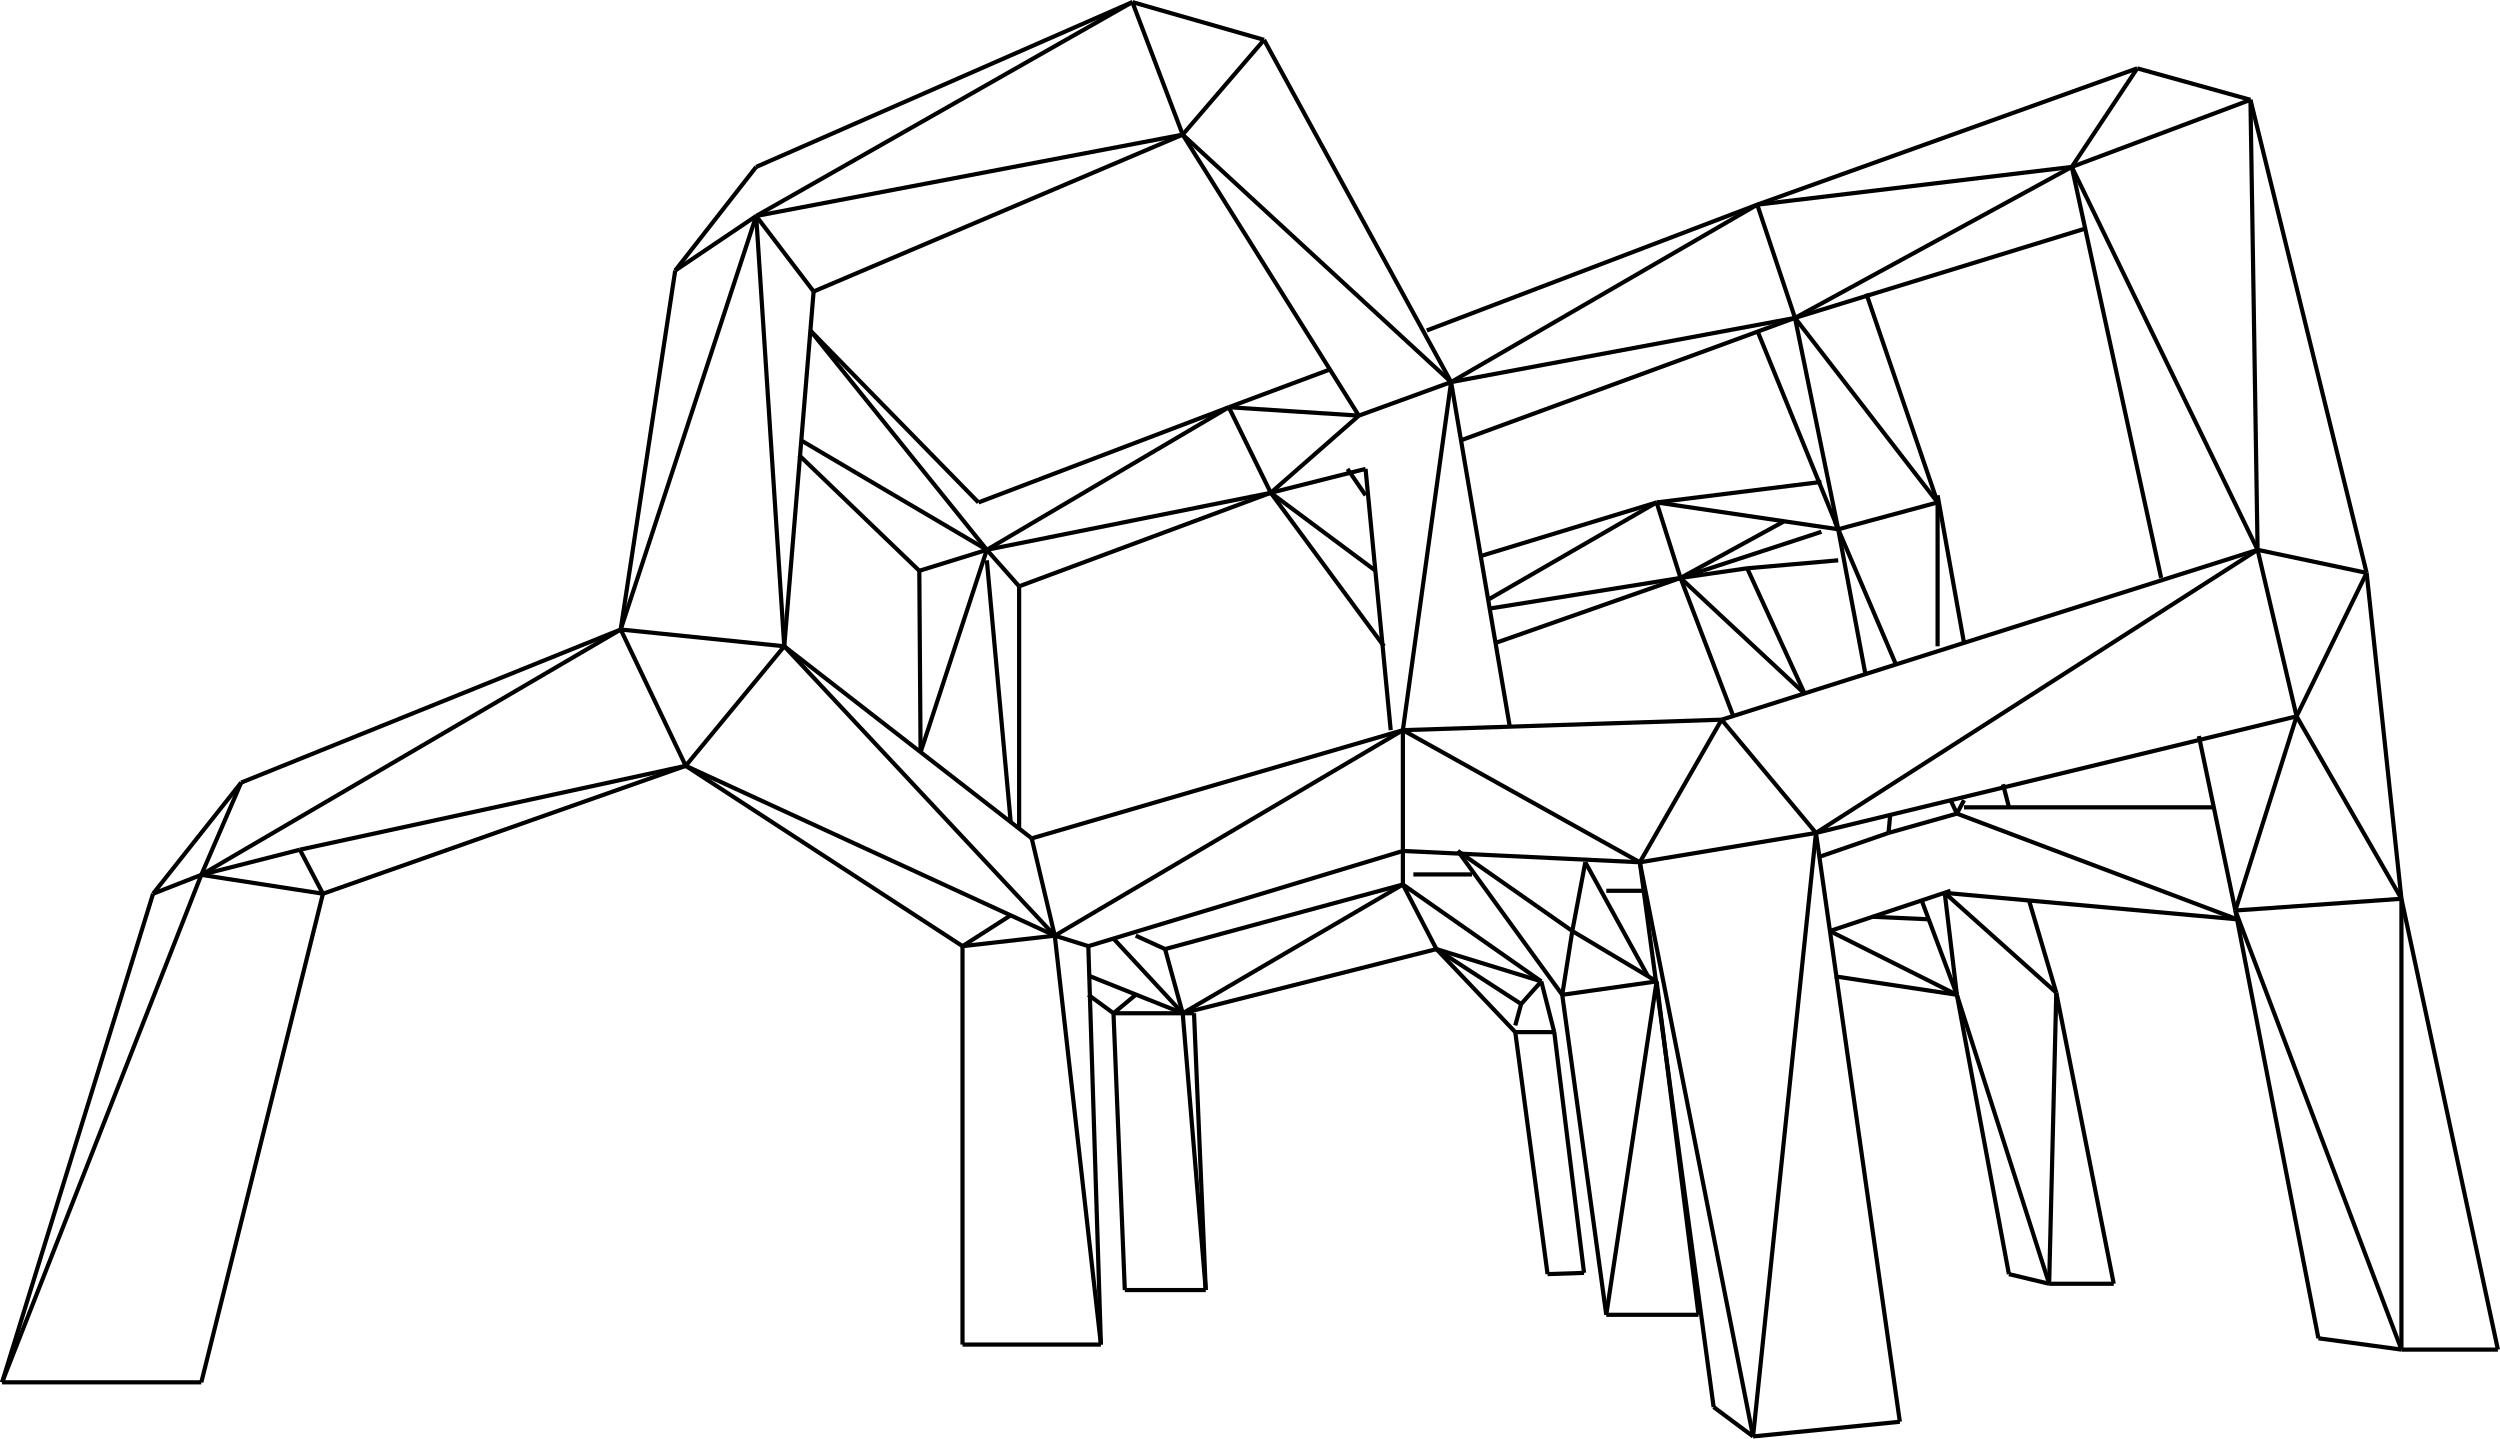 <?xml version="1.0" encoding="utf-8"?>
<!-- Generator: Adobe Illustrator 16.0.3, SVG Export Plug-In . SVG Version: 6.00 Build 0)  -->
<!DOCTYPE svg PUBLIC "-//W3C//DTD SVG 1.1//EN" "http://www.w3.org/Graphics/SVG/1.1/DTD/svg11.dtd">
<svg version="1.1" id="Layer_1" xmlns="http://www.w3.org/2000/svg" xmlns:xlink="http://www.w3.org/1999/xlink" x="0px" y="0px"
	 width="596.1px" height="343px" viewBox="0 0 596.1 343" style="enable-background:new 0 0 596.1 343;" xml:space="preserve">
<style type="text/css">
<![CDATA[
	.st0{fill:none;stroke:#000000;stroke-miterlimit:10;}
]]>
</style>
<line class="st0" x1="0.5" y1="329.6" x2="48" y2="208.6"/>
<line class="st0" x1="48" y1="208.6" x2="36.5" y2="213.1"/>
<line class="st0" x1="36.5" y1="213.1" x2="0.5" y2="329.6"/>
<line class="st0" x1="48" y1="208.6" x2="57.5" y2="186.6"/>
<line class="st0" x1="57.5" y1="186.6" x2="36.5" y2="213.1"/>
<line class="st0" x1="48" y1="208.6" x2="148" y2="150.1"/>
<line class="st0" x1="57.5" y1="186.6" x2="148" y2="150.1"/>
<line class="st0" x1="0.5" y1="329.6" x2="48" y2="329.6"/>
<line class="st0" x1="48" y1="329.6" x2="77" y2="213.1"/>
<line class="st0" x1="77" y1="213.1" x2="71.5" y2="202.6"/>
<line class="st0" x1="71.5" y1="202.6" x2="48" y2="208.6"/>
<line class="st0" x1="48" y1="208.6" x2="77" y2="213.1"/>
<line class="st0" x1="71.5" y1="202.6" x2="163.5" y2="182.6"/>
<line class="st0" x1="163.5" y1="182.6" x2="77" y2="213.1"/>
<line class="st0" x1="148" y1="150.1" x2="163.5" y2="182.6"/>
<line class="st0" x1="163.5" y1="182.6" x2="187" y2="154.1"/>
<line class="st0" x1="187" y1="154.1" x2="148" y2="150.1"/>
<line class="st0" x1="187" y1="154.1" x2="251.5" y2="223.1"/>
<line class="st0" x1="251.5" y1="223.1" x2="163.5" y2="182.6"/>
<line class="st0" x1="163.5" y1="182.6" x2="229.5" y2="225.6"/>
<line class="st0" x1="229.5" y1="225.6" x2="240.9" y2="218.3"/>
<line class="st0" x1="229.5" y1="225.6" x2="251.5" y2="223.1"/>
<line class="st0" x1="251.5" y1="223.1" x2="262.5" y2="320.6"/>
<line class="st0" x1="262.5" y1="320.6" x2="259.5" y2="225.6"/>
<line class="st0" x1="259.5" y1="225.6" x2="251.5" y2="223.1"/>
<line class="st0" x1="229.5" y1="225.6" x2="229.5" y2="320.6"/>
<line class="st0" x1="229.5" y1="320.6" x2="262.5" y2="320.6"/>
<line class="st0" x1="251.5" y1="223.1" x2="246" y2="199.9"/>
<line class="st0" x1="187" y1="154.1" x2="246" y2="199.9"/>
<line class="st0" x1="246" y1="199.9" x2="334.5" y2="174.1"/>
<line class="st0" x1="334.5" y1="174.1" x2="251.5" y2="223.1"/>
<line class="st0" x1="259.5" y1="225.6" x2="334.5" y2="202.9"/>
<line class="st0" x1="334.5" y1="202.9" x2="334.5" y2="174.1"/>
<line class="st0" x1="334.5" y1="174.1" x2="391" y2="205.6"/>
<line class="st0" x1="391" y1="205.6" x2="334.5" y2="202.9"/>
<line class="st0" x1="391" y1="205.6" x2="410.5" y2="171.6"/>
<line class="st0" x1="410.5" y1="171.6" x2="433" y2="198.6"/>
<line class="st0" x1="433" y1="198.6" x2="391" y2="205.6"/>
<line class="st0" x1="334.5" y1="174.1" x2="410.5" y2="171.6"/>
<line class="st0" x1="282" y1="241.6" x2="265.5" y2="223.8"/>
<line class="st0" x1="282" y1="241.6" x2="259.7" y2="232.7"/>
<line class="st0" x1="265.5" y1="241.6" x2="270.8" y2="237.2"/>
<line class="st0" x1="265.5" y1="241.6" x2="259.5" y2="237.2"/>
<line class="st0" x1="265.5" y1="241.6" x2="282" y2="241.6"/>
<line class="st0" x1="265.5" y1="241.6" x2="268.2" y2="307.6"/>
<line class="st0" x1="268.2" y1="307.6" x2="287.5" y2="307.6"/>
<line class="st0" x1="287.5" y1="307.6" x2="282" y2="241.6"/>
<line class="st0" x1="282" y1="241.6" x2="284.7" y2="241.6"/>
<line class="st0" x1="284.7" y1="241.6" x2="287.5" y2="307.6"/>
<line class="st0" x1="282" y1="241.6" x2="334.5" y2="210.9"/>
<line class="st0" x1="334.5" y1="210.9" x2="277.8" y2="226.3"/>
<line class="st0" x1="277.8" y1="226.3" x2="270.8" y2="223.1"/>
<line class="st0" x1="277.8" y1="226.3" x2="282" y2="241.6"/>
<line class="st0" x1="334.5" y1="210.9" x2="367.5" y2="234"/>
<line class="st0" x1="367.5" y1="234" x2="342.5" y2="226.3"/>
<line class="st0" x1="342.5" y1="226.3" x2="282" y2="241.6"/>
<line class="st0" x1="334.5" y1="210.9" x2="342.5" y2="226.3"/>
<line class="st0" x1="148" y1="150.1" x2="180.3" y2="51.5"/>
<line class="st0" x1="180.3" y1="51.5" x2="187" y2="154.1"/>
<line class="st0" x1="187" y1="154.1" x2="194" y2="69.5"/>
<line class="st0" x1="194" y1="69.5" x2="180.3" y2="51.5"/>
<line class="st0" x1="180.3" y1="51.5" x2="282" y2="32.1"/>
<line class="st0" x1="282" y1="32.1" x2="194" y2="69.5"/>
<line class="st0" x1="180.3" y1="51.5" x2="161" y2="64.5"/>
<line class="st0" x1="161" y1="64.5" x2="148" y2="150.1"/>
<line class="st0" x1="161" y1="64.5" x2="180.3" y2="39.8"/>
<line class="st0" x1="180.3" y1="39.8" x2="270" y2="0.5"/>
<line class="st0" x1="270" y1="0.5" x2="180.3" y2="51.5"/>
<line class="st0" x1="282" y1="32.1" x2="270" y2="0.5"/>
<line class="st0" x1="270" y1="0.5" x2="301.4" y2="9.5"/>
<line class="st0" x1="301.4" y1="9.5" x2="282" y2="32.1"/>
<line class="st0" x1="282" y1="32.1" x2="324" y2="99.1"/>
<line class="st0" x1="324" y1="99.1" x2="346" y2="91.1"/>
<line class="st0" x1="346" y1="91.1" x2="282" y2="32.1"/>
<line class="st0" x1="301.4" y1="9.5" x2="346" y2="91.1"/>
<line class="st0" x1="324" y1="99.1" x2="293" y2="97.1"/>
<line class="st0" x1="293" y1="97.1" x2="317.1" y2="88.1"/>
<line class="st0" x1="293" y1="97.1" x2="233.3" y2="119.8"/>
<line class="st0" x1="233.3" y1="119.8" x2="193.2" y2="78.8"/>
<line class="st0" x1="193.2" y1="78.8" x2="235.3" y2="131.1"/>
<line class="st0" x1="235.3" y1="131.1" x2="293" y2="97.1"/>
<line class="st0" x1="324" y1="99.1" x2="303" y2="117.5"/>
<line class="st0" x1="303" y1="117.5" x2="235.3" y2="131.1"/>
<line class="st0" x1="235.3" y1="131.1" x2="191" y2="105"/>
<line class="st0" x1="190.5" y1="108.5" x2="219.2" y2="136.1"/>
<line class="st0" x1="219.2" y1="136.1" x2="235.3" y2="131.1"/>
<line class="st0" x1="235.3" y1="131.1" x2="243" y2="139.8"/>
<line class="st0" x1="235.3" y1="131.1" x2="219.5" y2="179.4"/>
<line class="st0" x1="235.3" y1="133.6" x2="241" y2="196.1"/>
<line class="st0" x1="243" y1="197.6" x2="243" y2="139.8"/>
<line class="st0" x1="219.2" y1="136.1" x2="219.5" y2="179.4"/>
<line class="st0" x1="243" y1="139.8" x2="303" y2="117.5"/>
<line class="st0" x1="303" y1="117.5" x2="330" y2="154.1"/>
<line class="st0" x1="331.6" y1="174.1" x2="325.6" y2="111.8"/>
<line class="st0" x1="303" y1="117.5" x2="328" y2="136.1"/>
<line class="st0" x1="325.6" y1="118.1" x2="321.3" y2="111.8"/>
<line class="st0" x1="303" y1="117.5" x2="325.6" y2="111.8"/>
<line class="st0" x1="346" y1="91.1" x2="334.5" y2="174.1"/>
<line class="st0" x1="340.2" y1="78.8" x2="419" y2="48.8"/>
<line class="st0" x1="419" y1="48.8" x2="346" y2="91.1"/>
<line class="st0" x1="346" y1="91.1" x2="360" y2="173.3"/>
<line class="st0" x1="354.8" y1="143" x2="395" y2="119.8"/>
<line class="st0" x1="395" y1="119.8" x2="353" y2="132.6"/>
<line class="st0" x1="395" y1="119.8" x2="438.3" y2="126.2"/>
<line class="st0" x1="395" y1="119.8" x2="434.3" y2="114.9"/>
<line class="st0" x1="419" y1="48.8" x2="494" y2="39.8"/>
<line class="st0" x1="494" y1="39.8" x2="509.6" y2="16.3"/>
<line class="st0" x1="509.6" y1="16.3" x2="419" y2="48.8"/>
<line class="st0" x1="509.6" y1="16.3" x2="536.6" y2="23.8"/>
<line class="st0" x1="536.6" y1="23.8" x2="494" y2="39.8"/>
<line class="st0" x1="494" y1="39.8" x2="538.3" y2="131.1"/>
<line class="st0" x1="538.3" y1="131.1" x2="536.6" y2="23.8"/>
<line class="st0" x1="494" y1="39.8" x2="515.3" y2="137.8"/>
<line class="st0" x1="538.3" y1="131.1" x2="410.5" y2="171.6"/>
<line class="st0" x1="438.3" y1="126.2" x2="462" y2="119.8"/>
<line class="st0" x1="462" y1="119.8" x2="428" y2="75.8"/>
<line class="st0" x1="428" y1="75.8" x2="438.3" y2="126.2"/>
<line class="st0" x1="438.3" y1="126.2" x2="419" y2="78.8"/>
<line class="st0" x1="445" y1="70" x2="462" y2="119.8"/>
<line class="st0" x1="428" y1="75.8" x2="348.3" y2="105"/>
<line class="st0" x1="428" y1="75.8" x2="497.2" y2="54.5"/>
<line class="st0" x1="428" y1="75.8" x2="494" y2="39.8"/>
<line class="st0" x1="293" y1="97.1" x2="303" y2="117.5"/>
<line class="st0" x1="346" y1="91.1" x2="428" y2="75.8"/>
<line class="st0" x1="428" y1="75.8" x2="419" y2="48.8"/>
<line class="st0" x1="462" y1="119.8" x2="462" y2="154.1"/>
<line class="st0" x1="437.5" y1="124.3" x2="452.1" y2="158.5"/>
<line class="st0" x1="462" y1="118.1" x2="468.3" y2="153.3"/>
<line class="st0" x1="438.3" y1="126.2" x2="444.8" y2="160.8"/>
<line class="st0" x1="400.7" y1="137.8" x2="430.3" y2="165.4"/>
<line class="st0" x1="400.7" y1="137.8" x2="413.3" y2="170.8"/>
<line class="st0" x1="416.6" y1="135.5" x2="430.3" y2="165.4"/>
<line class="st0" x1="400.7" y1="137.8" x2="416.6" y2="135.5"/>
<line class="st0" x1="416.6" y1="135.5" x2="438.3" y2="133.6"/>
<line class="st0" x1="400.7" y1="137.8" x2="355.2" y2="145.1"/>
<line class="st0" x1="400.7" y1="137.8" x2="425.4" y2="124.3"/>
<line class="st0" x1="400.7" y1="137.8" x2="395" y2="119.8"/>
<line class="st0" x1="400.7" y1="137.8" x2="356.6" y2="153.3"/>
<line class="st0" x1="400.7" y1="137.8" x2="434.3" y2="126.8"/>
<line class="st0" x1="334.5" y1="210.9" x2="334.5" y2="202.9"/>
<line class="st0" x1="337" y1="208.5" x2="351" y2="208.5"/>
<line class="st0" x1="347.6" y1="202.9" x2="372.5" y2="237.2"/>
<line class="st0" x1="372.5" y1="237.2" x2="374.9" y2="222"/>
<line class="st0" x1="374.9" y1="222" x2="395" y2="234"/>
<line class="st0" x1="392.9" y1="232.7" x2="378" y2="205.6"/>
<line class="st0" x1="374.9" y1="222" x2="347.6" y2="202.9"/>
<line class="st0" x1="374.9" y1="222" x2="378" y2="205.6"/>
<line class="st0" x1="372.5" y1="237.2" x2="383" y2="313.5"/>
<line class="st0" x1="383" y1="313.5" x2="395" y2="234"/>
<line class="st0" x1="395" y1="234" x2="372.5" y2="237.2"/>
<line class="st0" x1="395" y1="234" x2="405" y2="313.5"/>
<line class="st0" x1="405" y1="313.5" x2="383" y2="313.5"/>
<line class="st0" x1="377.7" y1="303.5" x2="369" y2="303.8"/>
<line class="st0" x1="369" y1="303.8" x2="361.3" y2="246.1"/>
<line class="st0" x1="361.3" y1="246.1" x2="342.5" y2="226.3"/>
<line class="st0" x1="342.5" y1="226.3" x2="362.7" y2="239.4"/>
<line class="st0" x1="361.3" y1="244.5" x2="362.7" y2="239.4"/>
<line class="st0" x1="362.7" y1="239.4" x2="367.5" y2="234"/>
<line class="st0" x1="367.5" y1="234" x2="370.6" y2="246.1"/>
<line class="st0" x1="370.6" y1="246.1" x2="377.7" y2="303.5"/>
<line class="st0" x1="361.3" y1="246.1" x2="370.6" y2="246.1"/>
<line class="st0" x1="418" y1="342.5" x2="433" y2="198.6"/>
<line class="st0" x1="391" y1="205.6" x2="418" y2="342.5"/>
<line class="st0" x1="418" y1="342.5" x2="408.6" y2="335.5"/>
<line class="st0" x1="408.6" y1="335.5" x2="391" y2="205.6"/>
<line class="st0" x1="433" y1="198.6" x2="453" y2="339"/>
<line class="st0" x1="453" y1="339" x2="418" y2="342.5"/>
<line class="st0" x1="433" y1="198.6" x2="538.3" y2="131.1"/>
<line class="st0" x1="433" y1="198.6" x2="547.6" y2="170.8"/>
<line class="st0" x1="547.6" y1="170.8" x2="538.3" y2="131.1"/>
<line class="st0" x1="538.3" y1="131.1" x2="564.3" y2="136.6"/>
<line class="st0" x1="564.3" y1="136.6" x2="547.6" y2="170.8"/>
<line class="st0" x1="564.3" y1="136.6" x2="536.6" y2="23.8"/>
<line class="st0" x1="547.6" y1="170.8" x2="572.6" y2="214.3"/>
<line class="st0" x1="572.6" y1="214.3" x2="564.3" y2="136.6"/>
<line class="st0" x1="524.3" y1="175.5" x2="533" y2="217.1"/>
<line class="st0" x1="533" y1="217.1" x2="547.6" y2="170.8"/>
<line class="st0" x1="533" y1="217.1" x2="572.6" y2="214.3"/>
<line class="st0" x1="572.6" y1="214.3" x2="572.6" y2="321.8"/>
<line class="st0" x1="572.6" y1="321.8" x2="533" y2="217.1"/>
<line class="st0" x1="533" y1="217.1" x2="552.8" y2="319.1"/>
<line class="st0" x1="552.8" y1="319.1" x2="572.6" y2="321.8"/>
<line class="st0" x1="572.6" y1="321.8" x2="595.6" y2="321.8"/>
<line class="st0" x1="595.6" y1="321.8" x2="572.6" y2="214.3"/>
<line class="st0" x1="466.6" y1="194" x2="533.4" y2="219.2"/>
<line class="st0" x1="468.3" y1="192.5" x2="527.9" y2="192.5"/>
<line class="st0" x1="433.8" y1="204.3" x2="450.3" y2="198.6"/>
<line class="st0" x1="436.3" y1="222" x2="465.1" y2="212.4"/>
<line class="st0" x1="463.7" y1="212.9" x2="533.4" y2="219.2"/>
<line class="st0" x1="450.3" y1="198.6" x2="450.7" y2="194.3"/>
<line class="st0" x1="450.3" y1="198.6" x2="466.6" y2="194"/>
<line class="st0" x1="466.6" y1="194" x2="465.1" y2="190.8"/>
<line class="st0" x1="466.6" y1="194" x2="468.3" y2="190.8"/>
<line class="st0" x1="463.7" y1="212.9" x2="466.6" y2="237.2"/>
<line class="st0" x1="466.6" y1="237.2" x2="488.6" y2="306.1"/>
<line class="st0" x1="488.6" y1="306.1" x2="490.3" y2="236.7"/>
<line class="st0" x1="490.3" y1="236.7" x2="463.7" y2="212.9"/>
<line class="st0" x1="466.6" y1="237.2" x2="479" y2="303.8"/>
<line class="st0" x1="479" y1="303.8" x2="488.6" y2="306.1"/>
<line class="st0" x1="488.6" y1="306.1" x2="504" y2="306.1"/>
<line class="st0" x1="504" y1="306.1" x2="490.3" y2="236.7"/>
<line class="st0" x1="490.3" y1="236.7" x2="483.8" y2="214.7"/>
<line class="st0" x1="466.6" y1="237.2" x2="458.2" y2="214.7"/>
<line class="st0" x1="466.6" y1="237.2" x2="436.3" y2="222"/>
<line class="st0" x1="446.5" y1="218.6" x2="459.9" y2="219.2"/>
<line class="st0" x1="437.5" y1="232.8" x2="466.6" y2="237.2"/>
<line class="st0" x1="383" y1="212.4" x2="392.3" y2="212.4"/>
<line class="st0" x1="479" y1="192.4" x2="477.6" y2="187"/>
</svg>
